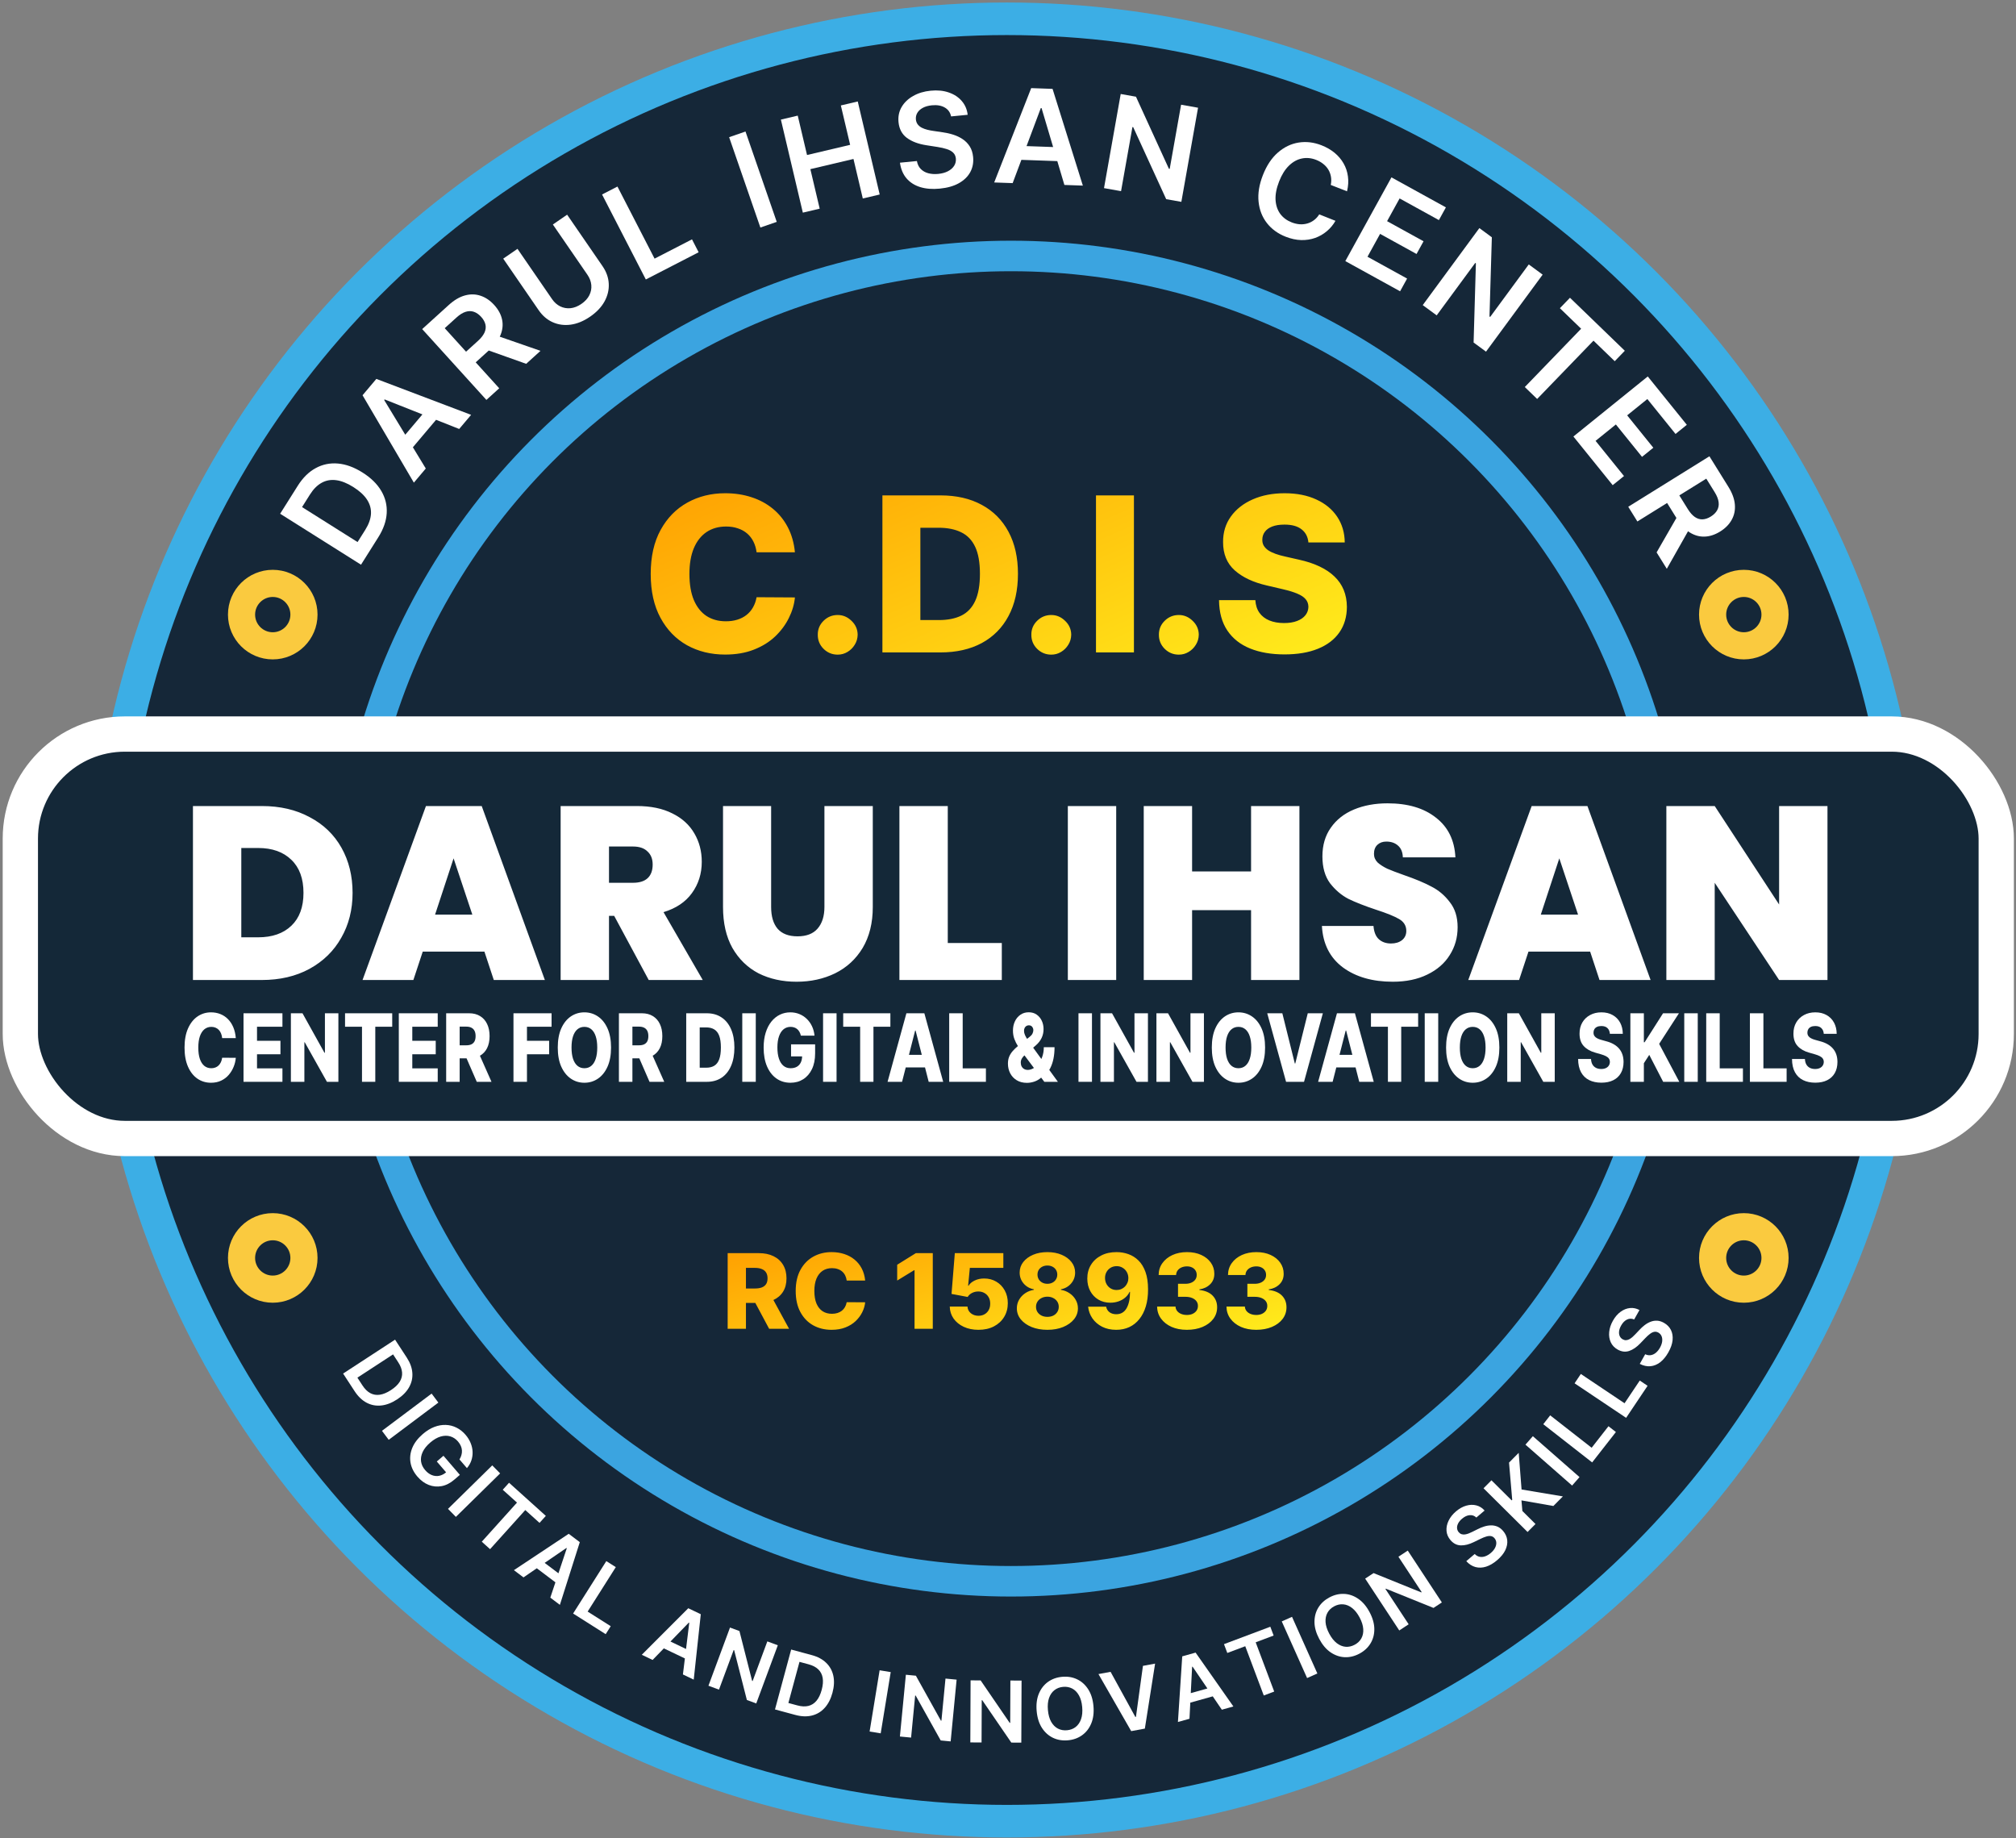 <svg width="690" height="629" viewBox="0 0 690 629" fill="none" xmlns="http://www.w3.org/2000/svg">
<rect x="0" y="0" width="690" height="629" fill="#808080" stroke="none"/>
<circle cx="344.631" cy="314.838" r="308.411" fill="#152738" stroke="#3CAEE5" stroke-width="11.147"/>
<circle cx="346.023" cy="314.374" r="226.778" stroke="#3BA4E0" stroke-width="10.447"/>
<rect x="6.962" y="251.204" width="676.276" height="138.414" rx="35.765" fill="#142838" stroke="white" stroke-width="12.076"/>
<path d="M89.599 275.844C95.848 275.844 101.309 277.111 105.981 279.645C110.71 282.122 114.342 285.612 116.875 290.116C119.408 294.62 120.675 299.771 120.675 305.57C120.675 311.312 119.38 316.436 116.791 320.939C114.257 325.443 110.626 328.99 105.897 331.58C101.224 334.113 95.791 335.38 89.599 335.38H66.038V275.844H89.599ZM88.332 320.77C93.173 320.77 96.974 319.447 99.732 316.801C102.491 314.155 103.87 310.412 103.87 305.57C103.87 300.672 102.491 296.9 99.732 294.254C96.974 291.552 93.173 290.201 88.332 290.201H82.589V320.77H88.332ZM165.8 325.668H144.688L141.479 335.38H124.083L145.786 275.844H164.871L186.489 335.38H169.009L165.8 325.668ZM161.662 313.001L155.244 293.747L148.91 313.001H161.662ZM222.032 335.38L210.209 313.424H208.436V335.38H191.884V275.844H217.978C222.764 275.844 226.817 276.689 230.139 278.378C233.46 280.011 235.966 282.291 237.655 285.218C239.343 288.089 240.188 291.326 240.188 294.93C240.188 298.983 239.062 302.558 236.81 305.654C234.614 308.695 231.377 310.862 227.099 312.157L240.526 335.38H222.032ZM208.436 302.108H216.627C218.879 302.108 220.568 301.573 221.694 300.503C222.82 299.433 223.383 297.885 223.383 295.858C223.383 293.944 222.792 292.452 221.61 291.383C220.484 290.257 218.823 289.694 216.627 289.694H208.436V302.108ZM263.929 275.844V310.383C263.929 313.592 264.661 316.07 266.125 317.815C267.645 319.56 269.925 320.433 272.965 320.433C276.005 320.433 278.285 319.56 279.805 317.815C281.381 316.013 282.17 313.536 282.17 310.383V275.844H298.721V310.383C298.721 315.844 297.567 320.517 295.259 324.402C292.951 328.23 289.798 331.129 285.801 333.1C281.86 335.014 277.469 335.971 272.627 335.971C267.785 335.971 263.45 335.014 259.622 333.1C255.85 331.129 252.866 328.23 250.671 324.402C248.531 320.573 247.462 315.901 247.462 310.383V275.844H263.929ZM324.386 322.713H342.88V335.38H307.834V275.844H324.386V322.713ZM382.031 275.844V335.38H365.48V275.844H382.031ZM444.743 275.844V335.38H428.192V311.481H408.009V335.38H391.457V275.844H408.009V298.223H428.192V275.844H444.743ZM476.678 335.971C469.754 335.971 464.067 334.338 459.62 331.073C455.172 327.751 452.78 323.022 452.442 316.886H470.091C470.26 318.969 470.88 320.489 471.949 321.446C473.019 322.403 474.398 322.882 476.087 322.882C477.607 322.882 478.846 322.516 479.803 321.784C480.816 320.996 481.323 319.926 481.323 318.575C481.323 316.83 480.507 315.478 478.874 314.521C477.241 313.564 474.595 312.495 470.936 311.312C467.051 310.018 463.899 308.779 461.478 307.597C459.113 306.358 457.03 304.585 455.229 302.277C453.483 299.912 452.611 296.844 452.611 293.072C452.611 289.243 453.568 285.978 455.482 283.276C457.396 280.517 460.042 278.434 463.42 277.027C466.798 275.619 470.626 274.916 474.905 274.916C481.83 274.916 487.347 276.548 491.457 279.813C495.623 283.022 497.846 287.555 498.128 293.41H480.141C480.084 291.608 479.521 290.257 478.452 289.356C477.438 288.455 476.115 288.005 474.483 288.005C473.244 288.005 472.231 288.371 471.443 289.103C470.654 289.835 470.26 290.876 470.26 292.227C470.26 293.353 470.683 294.338 471.527 295.183C472.428 295.971 473.526 296.675 474.82 297.294C476.115 297.857 478.029 298.589 480.563 299.49C484.335 300.785 487.431 302.079 489.852 303.374C492.329 304.613 494.44 306.386 496.186 308.695C497.987 310.946 498.888 313.818 498.888 317.308C498.888 320.855 497.987 324.036 496.186 326.851C494.44 329.666 491.879 331.889 488.501 333.522C485.179 335.155 481.238 335.971 476.678 335.971ZM544.246 325.668H523.134L519.925 335.38H502.529L524.232 275.844H543.317L564.936 335.38H547.455L544.246 325.668ZM540.108 313.001L533.69 293.747L527.357 313.001H540.108ZM625.475 335.38H608.923L586.882 302.108V335.38H570.33V275.844H586.882L608.923 309.539V275.844H625.475V335.38Z" fill="white"/>
<path d="M80.705 355.264H76.041C75.979 354.676 75.852 354.145 75.659 353.672C75.466 353.199 75.211 352.794 74.894 352.458C74.577 352.122 74.201 351.866 73.766 351.691C73.337 351.508 72.861 351.416 72.338 351.416C71.412 351.416 70.613 351.695 69.941 352.252C69.276 352.809 68.763 353.615 68.402 354.668C68.048 355.722 67.871 356.997 67.871 358.493C67.871 360.051 68.051 361.357 68.412 362.41C68.778 363.456 69.291 364.246 69.951 364.781C70.616 365.308 71.403 365.571 72.311 365.571C72.82 365.571 73.284 365.491 73.7 365.33C74.123 365.17 74.493 364.937 74.81 364.632C75.134 364.319 75.398 363.941 75.603 363.498C75.814 363.048 75.961 362.54 76.041 361.975L80.705 362.009C80.624 363.048 80.379 364.071 79.968 365.078C79.564 366.086 79.008 367.006 78.299 367.838C77.59 368.663 76.725 369.32 75.706 369.808C74.692 370.297 73.529 370.541 72.217 370.541C70.489 370.541 68.94 370.075 67.572 369.144C66.21 368.205 65.135 366.838 64.345 365.044C63.555 363.25 63.16 361.066 63.16 358.493C63.16 355.913 63.561 353.726 64.363 351.931C65.166 350.137 66.251 348.774 67.619 347.843C68.987 346.911 70.52 346.446 72.217 346.446C73.374 346.446 74.443 346.644 75.426 347.041C76.408 347.431 77.273 348.003 78.019 348.759C78.765 349.507 79.371 350.427 79.838 351.519C80.304 352.611 80.593 353.859 80.705 355.264Z" fill="white"/>
<path d="M83.347 370.221V346.766H96.667V351.37H87.965V356.18H95.986V360.795H87.965V365.617H96.667V370.221H83.347Z" fill="white"/>
<path d="M115.817 346.766V370.221H111.899L104.297 356.684H104.176V370.221H99.559V346.766H103.532L111.05 360.28H111.209V346.766H115.817Z" fill="white"/>
<path d="M118.095 351.37V346.766H134.241V351.37H128.448V370.221H123.897V351.37H118.095Z" fill="white"/>
<path d="M136.496 370.221V346.766H149.816V351.37H141.113V356.18H149.135V360.795H141.113V365.617H149.816V370.221H136.496Z" fill="white"/>
<path d="M152.707 370.221V346.766H160.598C162.028 346.766 163.263 347.083 164.301 347.717C165.346 348.343 166.151 349.244 166.717 350.42C167.283 351.588 167.566 352.974 167.566 354.577C167.566 356.203 167.277 357.585 166.698 358.723C166.12 359.852 165.299 360.715 164.236 361.311C163.173 361.899 161.913 362.193 160.458 362.193H155.468V357.726H159.6C160.297 357.726 160.878 357.615 161.344 357.394C161.817 357.165 162.175 356.821 162.417 356.363C162.66 355.898 162.781 355.302 162.781 354.577C162.781 353.852 162.66 353.252 162.417 352.779C162.175 352.298 161.817 351.939 161.344 351.702C160.872 351.458 160.29 351.336 159.6 351.336H157.324V370.221H152.707ZM163.462 359.501L168.219 370.221H163.182L158.518 359.501H163.462Z" fill="white"/>
<path d="M175.742 370.221V346.766H188.781V351.37H180.359V356.18H187.951V360.795H180.359V370.221H175.742Z" fill="white"/>
<path d="M209.137 358.493C209.137 361.074 208.732 363.261 207.924 365.056C207.116 366.85 206.021 368.213 204.641 369.144C203.266 370.075 201.724 370.541 200.014 370.541C198.298 370.541 196.753 370.072 195.378 369.133C194.004 368.193 192.913 366.831 192.104 365.044C191.302 363.25 190.901 361.066 190.901 358.493C190.901 355.913 191.302 353.726 192.104 351.931C192.913 350.137 194.004 348.774 195.378 347.843C196.753 346.911 198.298 346.446 200.014 346.446C201.724 346.446 203.266 346.911 204.641 347.843C206.021 348.774 207.116 350.137 207.924 351.931C208.732 353.726 209.137 355.913 209.137 358.493ZM204.417 358.493C204.417 356.967 204.24 355.676 203.885 354.623C203.537 353.569 203.033 352.771 202.374 352.229C201.721 351.687 200.934 351.416 200.014 351.416C199.1 351.416 198.313 351.687 197.654 352.229C196.995 352.771 196.488 353.569 196.134 354.623C195.786 355.676 195.612 356.967 195.612 358.493C195.612 360.02 195.786 361.311 196.134 362.364C196.488 363.418 196.995 364.216 197.654 364.758C198.313 365.3 199.1 365.571 200.014 365.571C200.934 365.571 201.721 365.3 202.374 364.758C203.033 364.216 203.537 363.418 203.885 362.364C204.24 361.311 204.417 360.02 204.417 358.493Z" fill="white"/>
<path d="M211.832 370.221V346.766H219.723C221.154 346.766 222.388 347.083 223.426 347.717C224.471 348.343 225.276 349.244 225.842 350.42C226.408 351.588 226.691 352.974 226.691 354.577C226.691 356.203 226.402 357.585 225.824 358.723C225.245 359.852 224.424 360.715 223.361 361.311C222.298 361.899 221.038 362.193 219.583 362.193H214.593V357.726H218.725C219.422 357.726 220.003 357.615 220.469 357.394C220.942 357.165 221.3 356.821 221.542 356.363C221.785 355.898 221.906 355.302 221.906 354.577C221.906 353.852 221.785 353.252 221.542 352.779C221.3 352.298 220.942 351.939 220.469 351.702C219.997 351.458 219.415 351.336 218.725 351.336H216.449V370.221H211.832ZM222.587 359.501L227.344 370.221H222.307L217.643 359.501H222.587Z" fill="white"/>
<path d="M241.928 370.221H234.867V346.766H241.918C243.865 346.766 245.54 347.236 246.946 348.175C248.357 349.106 249.446 350.45 250.21 352.206C250.975 353.955 251.358 356.047 251.358 358.482C251.358 360.925 250.975 363.025 250.21 364.781C249.452 366.537 248.367 367.884 246.955 368.823C245.544 369.755 243.868 370.221 241.928 370.221ZM239.484 365.388H241.75C242.82 365.388 243.725 365.166 244.465 364.723C245.211 364.273 245.774 363.544 246.153 362.536C246.538 361.521 246.731 360.169 246.731 358.482C246.731 356.795 246.538 355.451 246.153 354.451C245.767 353.443 245.198 352.718 244.446 352.275C243.7 351.824 242.779 351.599 241.685 351.599H239.484V365.388Z" fill="white"/>
<path d="M258.671 346.766V370.221H254.053V346.766H258.671Z" fill="white"/>
<path d="M274.105 354.428C274 353.947 273.844 353.523 273.639 353.157C273.434 352.783 273.182 352.466 272.883 352.206C272.585 351.947 272.243 351.752 271.857 351.622C271.472 351.485 271.049 351.416 270.589 351.416C269.662 351.416 268.86 351.691 268.182 352.241C267.511 352.79 266.991 353.592 266.625 354.646C266.258 355.692 266.074 356.963 266.074 358.459C266.074 359.963 266.251 361.246 266.606 362.307C266.96 363.368 267.473 364.178 268.145 364.735C268.817 365.292 269.631 365.571 270.589 365.571C271.435 365.571 272.15 365.403 272.734 365.067C273.325 364.723 273.773 364.239 274.077 363.613C274.382 362.987 274.534 362.25 274.534 361.402L275.393 361.528H270.747V357.394H278.984V360.498C278.984 362.597 278.62 364.395 277.892 365.892C277.171 367.388 276.176 368.537 274.907 369.339C273.645 370.14 272.193 370.541 270.551 370.541C268.73 370.541 267.128 370.056 265.748 369.087C264.367 368.117 263.292 366.735 262.52 364.941C261.749 363.139 261.364 361.002 261.364 358.528C261.364 356.604 261.597 354.897 262.063 353.409C262.53 351.912 263.18 350.645 264.013 349.607C264.852 348.568 265.822 347.782 266.923 347.247C268.03 346.713 269.221 346.446 270.496 346.446C271.602 346.446 272.632 346.64 273.583 347.03C274.541 347.419 275.386 347.969 276.12 348.679C276.86 349.389 277.46 350.233 277.92 351.21C278.38 352.187 278.666 353.26 278.778 354.428H274.105Z" fill="white"/>
<path d="M286.322 346.766V370.221H281.705V346.766H286.322Z" fill="white"/>
<path d="M288.596 351.37V346.766H304.742V351.37H298.949V370.221H294.397V351.37H288.596Z" fill="white"/>
<path d="M308.743 370.221H303.781L310.226 346.766H316.373L322.819 370.221H317.856L313.37 352.676H313.22L308.743 370.221ZM308.081 360.99H318.453V365.296H308.081V360.99Z" fill="white"/>
<path d="M324.875 370.221V346.766H329.492V365.617H337.439V370.221H324.875Z" fill="white"/>
<path d="M351.48 370.576C350.137 370.576 348.977 370.282 348.001 369.694C347.031 369.106 346.284 368.316 345.762 367.323C345.24 366.323 344.978 365.212 344.978 363.991C344.978 363.09 345.121 362.296 345.408 361.608C345.7 360.914 346.101 360.276 346.611 359.696C347.127 359.108 347.727 358.532 348.411 357.967L352.422 354.817C352.876 354.466 353.196 354.096 353.383 353.706C353.575 353.317 353.672 352.928 353.672 352.538C353.672 352.118 353.538 351.737 353.271 351.393C353.009 351.05 352.621 350.882 352.105 350.889C351.775 350.889 351.489 350.973 351.247 351.141C351.004 351.309 350.814 351.534 350.678 351.817C350.547 352.099 350.482 352.42 350.482 352.779C350.482 353.245 350.591 353.722 350.808 354.21C351.026 354.699 351.318 355.218 351.685 355.768C352.058 356.318 352.472 356.925 352.926 357.589L362.076 370.221H357.431L349.773 360.017C349.338 359.421 348.88 358.753 348.402 358.012C347.923 357.272 347.519 356.463 347.189 355.585C346.86 354.699 346.695 353.737 346.695 352.699C346.695 351.531 346.919 350.473 347.366 349.526C347.814 348.58 348.442 347.828 349.25 347.27C350.065 346.705 351.013 346.423 352.095 346.423C353.14 346.423 354.042 346.686 354.8 347.213C355.559 347.74 356.144 348.438 356.554 349.309C356.964 350.179 357.17 351.134 357.17 352.172C357.17 353.271 356.949 354.283 356.507 355.207C356.066 356.123 355.441 356.936 354.632 357.646L350.706 361.093C350.289 361.46 349.962 361.853 349.726 362.273C349.49 362.685 349.372 363.135 349.372 363.624C349.372 364.128 349.468 364.567 349.661 364.941C349.86 365.315 350.14 365.609 350.5 365.823C350.861 366.037 351.284 366.144 351.769 366.144C352.416 366.144 353.062 365.957 353.709 365.582C354.356 365.201 354.947 364.666 355.481 363.979C356.016 363.284 356.445 362.464 356.768 361.517C357.092 360.563 357.254 359.517 357.254 358.379H360.929C360.929 359.784 360.807 361.089 360.565 362.296C360.322 363.494 359.959 364.571 359.473 365.525C358.995 366.472 358.401 367.258 357.692 367.884C357.468 368.037 357.25 368.182 357.039 368.319C356.828 368.457 356.61 368.602 356.386 368.755C355.652 369.404 354.856 369.869 353.998 370.152C353.146 370.434 352.307 370.576 351.48 370.576Z" fill="white"/>
<path d="M373.74 346.766V370.221H369.123V346.766H373.74Z" fill="white"/>
<path d="M392.896 346.766V370.221H388.979L381.377 356.684H381.256V370.221H376.639V346.766H380.612L388.13 360.28H388.289V346.766H392.896Z" fill="white"/>
<path d="M412.058 346.766V370.221H408.14L400.538 356.684H400.417V370.221H395.8V346.766H399.773L407.291 360.28H407.45V346.766H412.058Z" fill="white"/>
<path d="M432.991 358.493C432.991 361.074 432.587 363.261 431.778 365.056C430.97 366.85 429.876 368.213 428.495 369.144C427.121 370.075 425.579 370.541 423.869 370.541C422.152 370.541 420.607 370.072 419.233 369.133C417.859 368.193 416.767 366.831 415.959 365.044C415.157 363.25 414.756 361.066 414.756 358.493C414.756 355.913 415.157 353.726 415.959 351.931C416.767 350.137 417.859 348.774 419.233 347.843C420.607 346.911 422.152 346.446 423.869 346.446C425.579 346.446 427.121 346.911 428.495 347.843C429.876 348.774 430.97 350.137 431.778 351.931C432.587 353.726 432.991 355.913 432.991 358.493ZM428.271 358.493C428.271 356.967 428.094 355.676 427.74 354.623C427.391 353.569 426.888 352.771 426.229 352.229C425.576 351.687 424.789 351.416 423.869 351.416C422.955 351.416 422.168 351.687 421.509 352.229C420.85 352.771 420.343 353.569 419.988 354.623C419.64 355.676 419.466 356.967 419.466 358.493C419.466 360.02 419.64 361.311 419.988 362.364C420.343 363.418 420.85 364.216 421.509 364.758C422.168 365.3 422.955 365.571 423.869 365.571C424.789 365.571 425.576 365.3 426.229 364.758C426.888 364.216 427.391 363.418 427.74 362.364C428.094 361.311 428.271 360.02 428.271 358.493Z" fill="white"/>
<path d="M438.895 346.766L443.167 363.945H443.326L447.598 346.766H452.765L446.32 370.221H440.173L433.728 346.766H438.895Z" fill="white"/>
<path d="M456.107 370.221H451.145L457.59 346.766H463.737L470.182 370.221H465.22L460.734 352.676H460.584L456.107 370.221ZM455.445 360.99H465.817V365.296H455.445V360.99Z" fill="white"/>
<path d="M469.229 351.37V346.766H485.375V351.37H479.582V370.221H475.03V351.37H469.229Z" fill="white"/>
<path d="M492.247 346.766V370.221H487.63V346.766H492.247Z" fill="white"/>
<path d="M513.175 358.493C513.175 361.074 512.771 363.261 511.963 365.056C511.154 366.85 510.06 368.213 508.679 369.144C507.305 370.075 505.763 370.541 504.053 370.541C502.337 370.541 500.791 370.072 499.417 369.133C498.043 368.193 496.952 366.831 496.143 365.044C495.341 363.25 494.94 361.066 494.94 358.493C494.94 355.913 495.341 353.726 496.143 351.931C496.952 350.137 498.043 348.774 499.417 347.843C500.791 346.911 502.337 346.446 504.053 346.446C505.763 346.446 507.305 346.911 508.679 347.843C510.06 348.774 511.154 350.137 511.963 351.931C512.771 353.726 513.175 355.913 513.175 358.493ZM508.456 358.493C508.456 356.967 508.278 355.676 507.924 354.623C507.576 353.569 507.072 352.771 506.413 352.229C505.76 351.687 504.973 351.416 504.053 351.416C503.139 351.416 502.352 351.687 501.693 352.229C501.034 352.771 500.527 353.569 500.173 354.623C499.825 355.676 499.65 356.967 499.65 358.493C499.65 360.02 499.825 361.311 500.173 362.364C500.527 363.418 501.034 364.216 501.693 364.758C502.352 365.3 503.139 365.571 504.053 365.571C504.973 365.571 505.76 365.3 506.413 364.758C507.072 364.216 507.576 363.418 507.924 362.364C508.278 361.311 508.456 360.02 508.456 358.493Z" fill="white"/>
<path d="M532.129 346.766V370.221H528.211L520.609 356.684H520.488V370.221H515.871V346.766H519.845L527.363 360.28H527.521V346.766H532.129Z" fill="white"/>
<path d="M551.001 353.798C550.939 352.958 550.662 352.305 550.171 351.84C549.686 351.366 548.992 351.13 548.091 351.13C547.494 351.13 546.996 351.225 546.598 351.416C546.2 351.607 545.902 351.87 545.703 352.206C545.504 352.535 545.401 352.912 545.395 353.34C545.383 353.691 545.439 354 545.563 354.268C545.694 354.535 545.88 354.772 546.123 354.978C546.371 355.176 546.67 355.352 547.018 355.504C547.366 355.657 547.758 355.791 548.193 355.905L549.835 356.363C550.78 356.615 551.613 356.951 552.335 357.371C553.062 357.791 553.672 358.291 554.163 358.871C554.66 359.452 555.037 360.12 555.292 360.876C555.547 361.631 555.677 362.479 555.683 363.418C555.677 364.899 555.372 366.17 554.769 367.232C554.166 368.293 553.299 369.106 552.167 369.671C551.041 370.236 549.683 370.518 548.091 370.518C546.493 370.518 545.1 370.224 543.912 369.636C542.724 369.049 541.801 368.155 541.142 366.957C540.483 365.758 540.144 364.242 540.125 362.41H544.546C544.584 363.166 544.748 363.796 545.041 364.3C545.333 364.804 545.734 365.185 546.244 365.445C546.76 365.705 547.357 365.834 548.035 365.834C548.657 365.834 549.185 365.731 549.621 365.525C550.062 365.319 550.401 365.033 550.637 364.666C550.873 364.3 550.995 363.88 551.001 363.406C550.995 362.964 550.883 362.586 550.665 362.273C550.448 361.952 550.112 361.677 549.658 361.448C549.21 361.211 548.638 360.994 547.942 360.795L545.945 360.223C544.291 359.757 542.989 359.005 542.037 357.967C541.086 356.921 540.613 355.508 540.619 353.729C540.613 352.279 540.93 351.008 541.571 349.916C542.211 348.824 543.097 347.973 544.229 347.362C545.361 346.751 546.651 346.446 548.1 346.446C549.58 346.446 550.864 346.755 551.952 347.373C553.047 347.984 553.896 348.843 554.499 349.95C555.102 351.057 555.41 352.34 555.422 353.798H551.001Z" fill="white"/>
<path d="M558.015 370.221V346.766H562.632V356.684H562.884L569.199 346.766H574.637L567.865 357.234L574.758 370.221H569.236L564.479 361.002L562.632 363.865V370.221H558.015Z" fill="white"/>
<path d="M581.075 346.766V370.221H576.458V346.766H581.075Z" fill="white"/>
<path d="M583.974 370.221V346.766H588.591V365.617H596.538V370.221H583.974Z" fill="white"/>
<path d="M598.928 370.221V346.766H603.545V365.617H611.493V370.221H598.928Z" fill="white"/>
<path d="M624.208 353.798C624.146 352.958 623.869 352.305 623.378 351.84C622.893 351.366 622.2 351.13 621.298 351.13C620.701 351.13 620.204 351.225 619.806 351.416C619.408 351.607 619.109 351.87 618.91 352.206C618.711 352.535 618.609 352.912 618.602 353.34C618.59 353.691 618.646 354 618.77 354.268C618.901 354.535 619.088 354.772 619.33 354.978C619.579 355.176 619.877 355.352 620.226 355.504C620.574 355.657 620.965 355.791 621.401 355.905L623.042 356.363C623.988 356.615 624.821 356.951 625.542 357.371C626.27 357.791 626.879 358.291 627.37 358.871C627.868 359.452 628.244 360.12 628.499 360.876C628.754 361.631 628.885 362.479 628.891 363.418C628.885 364.899 628.58 366.17 627.977 367.232C627.373 368.293 626.506 369.106 625.374 369.671C624.249 370.236 622.89 370.518 621.298 370.518C619.7 370.518 618.307 370.224 617.119 369.636C615.932 369.049 615.008 368.155 614.349 366.957C613.69 365.758 613.351 364.242 613.332 362.41H617.754C617.791 363.166 617.956 363.796 618.248 364.3C618.54 364.804 618.941 365.185 619.451 365.445C619.967 365.705 620.564 365.834 621.242 365.834C621.864 365.834 622.393 365.731 622.828 365.525C623.269 365.319 623.608 365.033 623.845 364.666C624.081 364.3 624.202 363.88 624.208 363.406C624.202 362.964 624.09 362.586 623.873 362.273C623.655 361.952 623.319 361.677 622.865 361.448C622.417 361.211 621.845 360.994 621.149 360.795L619.153 360.223C617.499 359.757 616.196 359.005 615.245 357.967C614.293 356.921 613.821 355.508 613.827 353.729C613.821 352.279 614.138 351.008 614.778 349.916C615.419 348.824 616.305 347.973 617.437 347.362C618.568 346.751 619.859 346.446 621.308 346.446C622.787 346.446 624.072 346.755 625.16 347.373C626.254 347.984 627.103 348.843 627.706 349.95C628.309 351.057 628.617 352.34 628.63 353.798H624.208Z" fill="white"/>
<circle cx="93.351" cy="430.492" r="10.683" stroke="#FACA3F" stroke-width="9.29"/>
<circle cx="596.843" cy="430.492" r="10.683" stroke="#FACA3F" stroke-width="9.29"/>
<circle cx="93.351" cy="210.331" r="10.683" stroke="#FACA3F" stroke-width="9.29"/>
<circle cx="596.843" cy="210.331" r="10.683" stroke="#FACA3F" stroke-width="9.29"/>
<path d="M129.471 183.874L123.561 193.254L95.883 175.813L101.912 166.245C103.643 163.497 105.685 161.485 108.036 160.21C110.385 158.921 112.925 158.394 115.659 158.631C118.392 158.868 121.196 159.892 124.07 161.703C126.953 163.52 129.093 165.617 130.49 167.995C131.892 170.364 132.514 172.902 132.357 175.61C132.204 178.308 131.243 181.063 129.471 183.874ZM122.382 185.506L124.98 181.384C126.195 179.456 126.857 177.626 126.966 175.895C127.066 174.158 126.617 172.522 125.621 170.988C124.615 169.448 123.053 168.011 120.936 166.677C118.819 165.342 116.857 164.56 115.052 164.329C113.238 164.092 111.583 164.39 110.089 165.223C108.591 166.042 107.252 167.388 106.071 169.262L103.38 173.533L122.382 185.506Z" fill="white"/>
<path d="M145.731 160.337L141.65 165.17L124.086 135.263L128.806 129.673L161.243 141.969L157.161 146.802L131.654 136.699L131.489 136.894L145.731 160.337ZM136.065 151.902L147.196 138.721L150.833 141.793L139.702 154.974L136.065 151.902Z" fill="white"/>
<path d="M166.475 136.858L144.498 112.624L153.586 104.382C155.448 102.694 157.303 101.601 159.152 101.103C161.009 100.598 162.79 100.636 164.496 101.217C166.202 101.783 167.756 102.839 169.159 104.385C170.568 105.94 171.46 107.589 171.835 109.334C172.21 111.064 172.041 112.82 171.328 114.602C170.608 116.376 169.318 118.107 167.456 119.796L160.983 125.665L157.678 122.021L163.559 116.688C164.648 115.7 165.403 114.742 165.826 113.813C166.241 112.875 166.349 111.965 166.151 111.081C165.954 110.181 165.465 109.302 164.686 108.442C163.906 107.582 163.071 107.002 162.181 106.702C161.284 106.395 160.345 106.398 159.365 106.712C158.377 107.018 157.335 107.668 156.238 108.662L152.215 112.311L170.865 132.877L166.475 136.858ZM169.037 114.524L184.994 120.064L180.095 124.507L164.244 118.87L169.037 114.524Z" fill="white"/>
<path d="M189.225 76.829L194.108 73.471L206.219 91.082C207.547 93.012 208.259 95.024 208.354 97.117C208.458 99.204 207.973 101.224 206.899 103.177C205.82 105.121 204.183 106.848 201.989 108.357C199.787 109.871 197.585 110.785 195.382 111.097C193.174 111.401 191.114 111.131 189.203 110.287C187.291 109.443 185.672 108.056 184.344 106.126L172.233 88.515L177.116 85.157L188.947 102.359C189.719 103.483 190.653 104.314 191.748 104.853C192.851 105.387 194.027 105.593 195.275 105.472C196.516 105.341 197.756 104.851 198.993 104C200.23 103.149 201.132 102.167 201.698 101.054C202.266 99.927 202.495 98.755 202.383 97.54C202.27 96.324 201.828 95.155 201.056 94.032L189.225 76.829Z" fill="white"/>
<path d="M221.042 95.641L206.062 66.556L211.331 63.843L224.036 88.51L236.845 81.913L239.12 86.33L221.042 95.641Z" fill="white"/>
<path d="M255.156 45.011L265.848 75.93L260.247 77.867L249.555 46.948L255.156 45.011Z" fill="white"/>
<path d="M274.781 72.77L267.268 40.929L273.036 39.568L276.216 53.048L290.971 49.566L287.79 36.087L293.574 34.722L301.087 66.563L295.303 67.928L292.112 54.402L277.357 57.883L280.549 71.409L274.781 72.77Z" fill="white"/>
<path d="M325.522 39.84C325.238 38.466 324.507 37.446 323.329 36.78C322.162 36.113 320.703 35.865 318.955 36.036C317.725 36.157 316.689 36.446 315.845 36.903C315.002 37.36 314.378 37.929 313.974 38.611C313.57 39.292 313.403 40.041 313.472 40.859C313.538 41.537 313.749 42.11 314.106 42.578C314.472 43.045 314.943 43.427 315.518 43.724C316.092 44.01 316.718 44.238 317.398 44.407C318.078 44.575 318.76 44.707 319.443 44.8L322.57 45.265C323.828 45.431 325.047 45.702 326.229 46.078C327.422 46.454 328.505 46.968 329.478 47.622C330.462 48.275 331.271 49.1 331.903 50.097C332.536 51.095 332.921 52.298 333.059 53.708C333.246 55.616 332.923 57.343 332.09 58.891C331.256 60.428 329.957 61.695 328.192 62.691C326.437 63.676 324.256 64.296 321.649 64.551C319.116 64.799 316.878 64.622 314.936 64.021C313.005 63.418 311.441 62.415 310.244 61.013C309.058 59.61 308.317 57.831 308.02 55.677L313.823 55.109C314.019 56.235 314.461 57.144 315.149 57.836C315.838 58.529 316.693 59.012 317.715 59.287C318.748 59.56 319.879 59.637 321.108 59.516C322.391 59.391 323.495 59.09 324.423 58.614C325.359 58.127 326.07 57.511 326.553 56.768C327.036 56.015 327.237 55.171 327.156 54.238C327.063 53.391 326.745 52.716 326.204 52.212C325.661 51.698 324.932 51.299 324.016 51.014C323.109 50.717 322.059 50.478 320.864 50.295L317.066 49.704C314.317 49.277 312.095 48.441 310.4 47.194C308.715 45.936 307.758 44.141 307.53 41.809C307.342 39.891 307.697 38.16 308.595 36.617C309.503 35.073 310.819 33.815 312.543 32.844C314.266 31.862 316.267 31.26 318.546 31.037C320.856 30.811 322.92 31.015 324.737 31.651C326.564 32.274 328.044 33.248 329.18 34.57C330.314 35.882 330.987 37.454 331.198 39.284L325.522 39.84Z" fill="white"/>
<path d="M346.594 62.667L340.273 62.444L352.94 30.156L360.251 30.415L370.621 63.517L364.299 63.294L356.486 36.995L356.23 36.986L346.594 62.667ZM347.255 49.855L364.497 50.465L364.329 55.223L347.087 54.613L347.255 49.855Z" fill="white"/>
<path d="M410.047 36.866L404.331 69.078L399.141 68.157L387.856 43.522L387.589 43.475L383.695 65.416L377.86 64.381L383.576 32.169L388.798 33.095L400.064 57.743L400.347 57.793L404.243 35.836L410.047 36.866Z" fill="white"/>
<path d="M461.033 65.47L455.47 63.292C455.669 62.318 455.692 61.395 455.542 60.524C455.395 59.643 455.101 58.831 454.661 58.086C454.22 57.342 453.642 56.687 452.926 56.12C452.223 55.548 451.406 55.079 450.474 54.714C448.818 54.066 447.187 53.908 445.582 54.24C443.98 54.562 442.505 55.38 441.156 56.693C439.811 57.996 438.69 59.793 437.793 62.084C436.881 64.414 436.474 66.52 436.573 68.4C436.685 70.274 437.217 71.866 438.168 73.176C439.133 74.48 440.438 75.454 442.085 76.099C442.997 76.456 443.896 76.671 444.783 76.743C445.683 76.81 446.544 76.729 447.365 76.502C448.196 76.278 448.965 75.905 449.673 75.381C450.391 74.862 451.009 74.189 451.527 73.362L457.079 75.57C456.304 76.937 455.321 78.118 454.13 79.116C452.948 80.118 451.612 80.887 450.121 81.424C448.634 81.951 447.04 82.196 445.339 82.159C443.641 82.112 441.886 81.733 440.071 81.023C437.393 79.975 435.246 78.419 433.629 76.356C432.012 74.294 431.057 71.855 430.763 69.041C430.47 66.228 430.964 63.184 432.245 59.912C433.53 56.629 435.239 54.062 437.371 52.209C439.507 50.346 441.868 49.207 444.456 48.79C447.044 48.374 449.666 48.686 452.324 49.726C454.02 50.39 455.503 51.245 456.775 52.292C458.046 53.339 459.071 54.547 459.851 55.915C460.634 57.274 461.132 58.761 461.346 60.378C461.573 61.988 461.469 63.685 461.033 65.47Z" fill="white"/>
<path d="M460.452 89.353L476.241 60.7L494.877 70.969L492.479 75.32L479.034 67.911L474.747 75.69L487.227 82.567L484.829 86.918L472.35 80.041L468.04 87.862L481.597 95.332L479.199 99.683L460.452 89.353Z" fill="white"/>
<path d="M527.988 93.989L508.604 120.344L504.358 117.221L505.143 90.136L504.924 89.975L491.721 107.926L486.947 104.415L506.33 78.06L510.602 81.203L509.795 108.291L510.027 108.461L523.239 90.497L527.988 93.989Z" fill="white"/>
<path d="M533.89 105.472L537.343 101.9L556.113 120.038L552.66 123.611L545.389 116.584L526.107 136.537L521.88 132.452L541.162 112.499L533.89 105.472Z" fill="white"/>
<path d="M538.515 149.383L563.967 128.829L577.336 145.382L573.47 148.504L563.826 136.56L556.916 142.141L565.868 153.226L562.003 156.348L553.051 145.262L546.104 150.872L555.829 162.915L551.964 166.036L538.515 149.383Z" fill="white"/>
<path d="M557.286 173.427L585.07 156.155L591.547 166.575C592.874 168.709 593.616 170.731 593.774 172.639C593.938 174.556 593.581 176.301 592.703 177.875C591.84 179.452 590.523 180.792 588.75 181.894C586.968 183.001 585.185 183.583 583.402 183.638C581.633 183.697 579.935 183.216 578.31 182.195C576.694 181.168 575.222 179.588 573.895 177.453L569.282 170.032L573.461 167.435L577.652 174.178C578.428 175.426 579.235 176.341 580.074 176.923C580.921 177.5 581.798 177.77 582.703 177.734C583.623 177.701 584.576 177.378 585.562 176.765C586.548 176.153 587.268 175.435 587.723 174.614C588.187 173.786 588.352 172.862 588.219 171.841C588.095 170.815 587.642 169.673 586.861 168.416L583.993 163.803L560.414 178.46L557.286 173.427ZM578.798 179.954L570.484 194.659L566.992 189.042L575.383 174.46L578.798 179.954Z" fill="white"/>
<path d="M121.366 476.09L117.434 470.064L135.217 458.459L139.229 464.607C140.381 466.372 141.015 468.121 141.13 469.854C141.255 471.588 140.878 473.229 139.998 474.778C139.118 476.326 137.755 477.702 135.908 478.907C134.055 480.116 132.239 480.811 130.458 480.991C128.681 481.176 127.015 480.856 125.46 480.03C123.91 479.209 122.545 477.896 121.366 476.09ZM122.324 471.466L124.052 474.115C124.86 475.354 125.76 476.24 126.752 476.773C127.75 477.302 128.836 477.481 130.011 477.308C131.192 477.132 132.462 476.6 133.823 475.712C135.183 474.824 136.176 473.879 136.801 472.877C137.432 471.871 137.704 470.814 137.618 469.707C137.54 468.602 137.109 467.447 136.323 466.243L134.532 463.499L122.324 471.466Z" fill="white"/>
<path d="M150.034 479.997L133.043 492.734L130.735 489.656L147.726 476.919L150.034 479.997Z" fill="white"/>
<path d="M157.259 499.449C157.571 498.953 157.796 498.445 157.933 497.926C158.08 497.408 158.137 496.885 158.103 496.358C158.074 495.836 157.944 495.319 157.713 494.807C157.487 494.29 157.167 493.79 156.753 493.308C156.009 492.443 155.129 491.859 154.113 491.557C153.097 491.255 152 491.272 150.822 491.61C149.655 491.948 148.468 492.635 147.262 493.671C146.046 494.717 145.181 495.793 144.665 496.901C144.15 498.01 143.966 499.094 144.111 500.154C144.262 501.209 144.724 502.188 145.499 503.089C146.202 503.907 146.968 504.48 147.796 504.807C148.629 505.139 149.473 505.22 150.329 505.05C151.19 504.875 152.011 504.451 152.792 503.78L153.258 504.528L149.5 500.156L151.781 498.196L157.397 504.731L155.462 506.393C154.084 507.578 152.639 508.31 151.128 508.588C149.617 508.866 148.147 508.725 146.719 508.166C145.295 507.603 144.012 506.656 142.867 505.324C141.592 503.841 140.805 502.252 140.507 500.558C140.218 498.864 140.42 497.174 141.111 495.486C141.812 493.799 143.012 492.225 144.71 490.765C146.01 489.648 147.329 488.833 148.667 488.322C150.009 487.815 151.322 487.589 152.608 487.642C153.898 487.69 155.114 488.003 156.257 488.579C157.405 489.151 158.432 489.964 159.337 491.018C160.103 491.909 160.686 492.853 161.087 493.848C161.492 494.84 161.713 495.839 161.75 496.847C161.791 497.86 161.651 498.842 161.329 499.793C161.007 500.744 160.502 501.62 159.814 502.421L157.259 499.449Z" fill="white"/>
<path d="M171.175 504.229L156.029 519.113L153.333 516.369L168.479 501.486L171.175 504.229Z" fill="white"/>
<path d="M172.07 509.827L174.227 507.431L186.818 518.767L184.661 521.163L179.783 516.772L167.732 530.157L164.897 527.603L176.947 514.219L172.07 509.827Z" fill="white"/>
<path d="M179.17 539.818L175.893 537.345L194.651 524.898L198.442 527.758L191.627 549.218L188.349 546.744L193.989 529.854L193.857 529.754L179.17 539.818ZM184.293 533.253L193.232 539.998L191.371 542.465L182.432 535.72L184.293 533.253Z" fill="white"/>
<path d="M196.153 552.184L207.516 534.245L210.766 536.303L201.128 551.518L209.029 556.523L207.303 559.247L196.153 552.184Z" fill="white"/>
<path d="M223.363 568.071L219.66 566.299L235.57 550.372L239.853 552.422L237.439 574.808L233.736 573.035L235.907 555.361L235.757 555.289L223.363 568.071ZM227.079 560.619L237.18 565.453L235.846 568.241L225.745 563.406L227.079 560.619Z" fill="white"/>
<path d="M266.216 563.049L258.834 582.959L255.626 581.77L251.273 564.729L251.107 564.668L246.079 578.23L242.472 576.893L249.854 556.982L253.082 558.179L257.422 575.226L257.597 575.29L262.629 561.719L266.216 563.049Z" fill="white"/>
<path d="M272.197 586.885L265.25 585.009L270.786 564.509L277.873 566.422C279.908 566.972 281.546 567.855 282.786 569.07C284.034 570.281 284.846 571.756 285.22 573.497C285.595 575.238 285.495 577.173 284.92 579.302C284.344 581.437 283.451 583.165 282.242 584.486C281.041 585.808 279.585 586.679 277.875 587.098C276.172 587.518 274.279 587.448 272.197 586.885ZM269.831 582.799L272.884 583.623C274.313 584.009 275.574 584.07 276.669 583.808C277.766 583.538 278.695 582.948 279.456 582.036C280.22 581.118 280.813 579.875 281.237 578.307C281.66 576.739 281.771 575.373 281.57 574.209C281.371 573.038 280.87 572.068 280.068 571.3C279.274 570.528 278.183 569.954 276.795 569.579L273.632 568.725L269.831 582.799Z" fill="white"/>
<path d="M304.857 572.228L301.43 593.185L297.634 592.564L301.061 571.607L304.857 572.228Z" fill="white"/>
<path d="M327.414 574.811L325.374 595.948L321.968 595.62L313.398 580.261L313.223 580.244L311.833 594.641L308.004 594.272L310.044 573.135L313.471 573.466L322.03 588.834L322.215 588.852L323.606 574.444L327.414 574.811Z" fill="white"/>
<path d="M349.642 575.13L349.555 596.365L346.133 596.351L336.187 581.846L336.011 581.845L335.951 596.309L332.105 596.294L332.192 575.059L335.634 575.073L345.57 589.588L345.757 589.589L345.816 575.115L349.642 575.13Z" fill="white"/>
<path d="M374.247 583.832C374.451 586.111 374.2 588.101 373.492 589.803C372.791 591.497 371.745 592.84 370.356 593.832C368.974 594.824 367.357 595.403 365.505 595.569C363.653 595.735 361.955 595.454 360.411 594.725C358.874 593.989 357.606 592.85 356.607 591.309C355.614 589.76 355.015 587.85 354.811 585.578C354.607 583.299 354.855 581.313 355.556 579.619C356.264 577.917 357.309 576.571 358.691 575.579C360.081 574.587 361.701 574.007 363.553 573.841C365.405 573.675 367.1 573.956 368.636 574.686C370.18 575.415 371.448 576.553 372.441 578.102C373.44 579.643 374.042 581.553 374.247 583.832ZM370.395 584.178C370.251 582.574 369.878 581.244 369.276 580.187C368.681 579.123 367.917 578.349 366.986 577.863C366.053 577.371 365.012 577.177 363.862 577.28C362.712 577.383 361.722 577.76 360.893 578.411C360.062 579.054 359.445 579.953 359.042 581.107C358.645 582.253 358.519 583.628 358.663 585.232C358.807 586.836 359.177 588.17 359.772 589.234C360.374 590.29 361.141 591.065 362.073 591.557C363.005 592.042 364.046 592.233 365.196 592.13C366.346 592.027 367.336 591.653 368.166 591.01C368.996 590.359 369.61 589.461 370.006 588.315C370.409 587.161 370.539 585.782 370.395 584.178Z" fill="white"/>
<path d="M380.112 572.138L388.58 587.572L388.794 587.532L391.186 570.094L395.346 569.327L391.838 591.568L387.168 592.429L375.962 572.904L380.112 572.138Z" fill="white"/>
<path d="M407.114 588.196L403.16 589.303L404.634 566.839L409.207 565.559L422.141 583.989L418.187 585.096L408.174 570.37L408.014 570.415L407.114 588.196ZM404.999 580.142L415.782 577.123L416.616 580.098L405.832 583.118L404.999 580.142Z" fill="white"/>
<path d="M420.059 565.683L418.924 562.664L434.783 556.703L435.918 559.721L429.774 562.031L436.111 578.889L432.539 580.232L426.203 563.373L420.059 565.683Z" fill="white"/>
<path d="M442.209 553.314L450.881 572.698L447.37 574.269L438.698 554.885L442.209 553.314Z" fill="white"/>
<path d="M468.757 551.72C469.83 553.74 470.37 555.672 470.379 557.515C470.389 559.348 469.947 560.992 469.052 562.446C468.163 563.896 466.898 565.057 465.255 565.929C463.613 566.801 461.939 567.201 460.234 567.129C458.531 567.047 456.92 566.489 455.401 565.457C453.885 564.415 452.592 562.886 451.522 560.872C450.449 558.851 449.907 556.924 449.896 555.09C449.888 553.248 450.329 551.601 451.218 550.151C452.113 548.697 453.381 547.534 455.024 546.662C456.666 545.79 458.337 545.392 460.036 545.467C461.742 545.54 463.353 546.097 464.869 547.139C466.388 548.172 467.684 549.699 468.757 551.72ZM465.341 553.533C464.586 552.111 463.726 551.03 462.761 550.29C461.8 549.54 460.795 549.122 459.748 549.037C458.698 548.945 457.663 549.17 456.643 549.711C455.623 550.253 454.858 550.984 454.345 551.906C453.83 552.822 453.61 553.889 453.686 555.109C453.765 556.319 454.183 557.635 454.938 559.058C455.693 560.48 456.552 561.566 457.513 562.316C458.478 563.056 459.485 563.472 460.536 563.564C461.583 563.649 462.616 563.421 463.636 562.88C464.656 562.338 465.423 561.61 465.939 560.694C466.451 559.773 466.668 558.707 466.589 557.496C466.512 556.277 466.096 554.956 465.341 553.533Z" fill="white"/>
<path d="M481.824 530.647L493.494 548.387L490.636 550.268L474.327 543.683L474.18 543.779L482.129 555.864L478.915 557.978L467.245 540.237L470.121 538.345L486.426 544.945L486.582 544.842L478.627 532.749L481.824 530.647Z" fill="white"/>
<path d="M505.302 519.339C504.641 518.712 503.873 518.44 502.999 518.522C502.129 518.6 501.261 519.009 500.393 519.749C499.782 520.269 499.337 520.807 499.058 521.363C498.778 521.919 498.657 522.454 498.694 522.967C498.732 523.48 498.92 523.941 499.26 524.351C499.547 524.687 499.872 524.914 500.236 525.032C500.604 525.145 500.997 525.173 501.413 525.118C501.825 525.058 502.243 524.947 502.668 524.785C503.093 524.622 503.504 524.44 503.903 524.236L505.741 523.324C506.473 522.946 507.223 522.638 507.992 522.4C508.767 522.158 509.534 522.03 510.295 522.018C511.062 522 511.798 522.14 512.505 522.437C513.212 522.734 513.864 523.232 514.46 523.932C515.267 524.879 515.736 525.919 515.866 527.052C515.991 528.18 515.769 529.337 515.199 530.522C514.629 531.697 513.697 532.836 512.403 533.939C511.146 535.011 509.888 535.746 508.63 536.146C507.378 536.541 506.173 536.587 505.015 536.284C503.863 535.976 502.809 535.304 501.852 534.266L504.733 531.812C505.254 532.339 505.827 532.659 506.45 532.773C507.074 532.886 507.709 532.827 508.355 532.594C509.006 532.357 509.637 531.978 510.248 531.458C510.884 530.915 511.361 530.345 511.679 529.748C511.997 529.141 512.147 528.55 512.129 527.975C512.107 527.394 511.901 526.87 511.512 526.403C511.148 525.986 510.728 525.744 510.253 525.677C509.774 525.605 509.237 525.662 508.643 525.85C508.051 526.028 507.402 526.29 506.698 526.636L504.455 527.73C502.833 528.522 501.339 528.9 499.974 528.865C498.609 528.82 497.434 528.218 496.448 527.061C495.636 526.109 495.183 525.055 495.089 523.9C495 522.741 495.235 521.583 495.793 520.426C496.347 519.264 497.189 518.201 498.321 517.237C499.468 516.26 500.643 515.603 501.846 515.268C503.051 514.923 504.201 514.892 505.296 515.175C506.387 515.454 507.328 516.041 508.119 516.938L505.302 519.339Z" fill="white"/>
<path d="M522.828 524.281L507.757 509.321L510.467 506.591L517.392 513.465L517.574 513.281L516.486 500.528L519.795 497.194L520.773 509.735L534.917 512.102L531.659 515.384L520.735 513.467L521.049 517.095L525.538 521.551L522.828 524.281Z" fill="white"/>
<path d="M524.64 491.497L540.608 505.495L538.072 508.388L522.104 494.39L524.64 491.497Z" fill="white"/>
<path d="M544.933 500.471L528.202 487.395L530.571 484.364L544.761 495.454L550.52 488.086L553.061 490.071L544.933 500.471Z" fill="white"/>
<path d="M556.56 485.216L538.919 473.396L541.06 470.2L556.022 480.226L561.228 472.456L563.907 474.251L556.56 485.216Z" fill="white"/>
<path d="M559.314 451.548C558.477 451.189 557.663 451.198 556.871 451.577C556.082 451.951 555.408 452.634 554.848 453.628C554.455 454.327 554.223 454.986 554.153 455.604C554.082 456.223 554.153 456.766 554.365 457.235C554.578 457.703 554.914 458.071 555.375 458.338C555.76 458.555 556.144 458.656 556.525 458.64C556.91 458.619 557.288 458.511 557.66 458.315C558.025 458.117 558.38 457.868 558.722 457.569C559.065 457.27 559.388 456.956 559.692 456.627L561.102 455.136C561.658 454.529 562.256 453.981 562.896 453.493C563.539 452.998 564.216 452.613 564.925 452.338C565.639 452.058 566.378 451.934 567.144 451.969C567.91 452.003 568.693 452.246 569.495 452.697C570.579 453.307 571.378 454.121 571.891 455.14C572.399 456.155 572.59 457.317 572.464 458.626C572.335 459.926 571.854 461.317 571.02 462.799C570.21 464.239 569.283 465.363 568.241 466.173C567.202 466.976 566.087 467.436 564.896 467.551C563.708 467.66 562.487 467.392 561.23 466.749L563.086 463.451C563.758 463.765 564.406 463.868 565.03 463.76C565.655 463.651 566.23 463.376 566.756 462.934C567.286 462.486 567.747 461.913 568.14 461.214C568.55 460.485 568.801 459.786 568.893 459.116C568.982 458.436 568.919 457.829 568.703 457.296C568.482 456.759 568.108 456.338 567.581 456.034C567.096 455.769 566.619 455.686 566.149 455.787C565.674 455.885 565.19 456.124 564.698 456.506C564.203 456.877 563.685 457.347 563.144 457.915L561.417 459.715C560.168 461.019 558.896 461.89 557.603 462.328C556.307 462.757 554.996 462.598 553.671 461.853C552.58 461.239 551.791 460.407 551.304 459.355C550.821 458.298 550.641 457.13 550.765 455.852C550.884 454.57 551.308 453.281 552.036 451.986C552.775 450.673 553.652 449.651 554.665 448.921C555.677 448.181 556.745 447.755 557.871 447.643C558.991 447.528 560.077 447.754 561.129 448.323L559.314 451.548Z" fill="white"/>
<path d="M272.07 189.002H258.95C258.775 187.655 258.416 186.439 257.874 185.355C257.332 184.27 256.614 183.343 255.722 182.573C254.83 181.804 253.772 181.218 252.547 180.815C251.34 180.396 250.002 180.186 248.533 180.186C245.926 180.186 243.678 180.824 241.789 182.101C239.917 183.378 238.474 185.224 237.459 187.638C236.462 190.052 235.964 192.973 235.964 196.402C235.964 199.97 236.471 202.962 237.486 205.376C238.518 207.772 239.961 209.583 241.815 210.808C243.687 212.015 245.9 212.618 248.454 212.618C249.888 212.618 251.192 212.434 252.364 212.067C253.553 211.7 254.594 211.166 255.486 210.466C256.396 209.749 257.139 208.883 257.717 207.869C258.311 206.837 258.722 205.673 258.95 204.379L272.07 204.457C271.842 206.837 271.151 209.181 269.997 211.49C268.86 213.799 267.294 215.907 265.3 217.814C263.306 219.703 260.874 221.207 258.005 222.327C255.154 223.446 251.883 224.006 248.191 224.006C243.328 224.006 238.973 222.939 235.124 220.805C231.293 218.653 228.267 215.522 226.045 211.411C223.823 207.3 222.713 202.297 222.713 196.402C222.713 190.489 223.841 185.477 226.098 181.366C228.354 177.255 231.407 174.133 235.255 171.999C239.104 169.865 243.416 168.798 248.191 168.798C251.445 168.798 254.454 169.252 257.218 170.162C259.982 171.054 262.413 172.366 264.513 174.098C266.612 175.812 268.317 177.92 269.629 180.422C270.941 182.923 271.755 185.783 272.07 189.002ZM286.718 224.032C284.829 224.032 283.211 223.368 281.864 222.038C280.534 220.709 279.878 219.099 279.896 217.21C279.878 215.356 280.534 213.773 281.864 212.461C283.211 211.131 284.829 210.466 286.718 210.466C288.502 210.466 290.077 211.131 291.441 212.461C292.823 213.773 293.523 215.356 293.541 217.21C293.523 218.47 293.191 219.615 292.543 220.647C291.914 221.68 291.083 222.502 290.051 223.114C289.036 223.726 287.925 224.032 286.718 224.032ZM321.88 223.271H302.016V169.532H321.853C327.329 169.532 332.043 170.608 335.997 172.76C339.968 174.894 343.029 177.973 345.181 181.996C347.332 186.002 348.408 190.795 348.408 196.376C348.408 201.973 347.332 206.784 345.181 210.808C343.046 214.831 339.994 217.919 336.023 220.07C332.052 222.204 327.337 223.271 321.88 223.271ZM315.005 212.198H321.381C324.39 212.198 326.935 211.691 329.017 210.676C331.116 209.644 332.699 207.974 333.766 205.665C334.851 203.338 335.393 200.242 335.393 196.376C335.393 192.51 334.851 189.431 333.766 187.139C332.682 184.83 331.081 183.168 328.964 182.154C326.865 181.121 324.276 180.605 321.197 180.605H315.005V212.198ZM359.816 224.032C357.927 224.032 356.309 223.368 354.962 222.038C353.632 220.709 352.976 219.099 352.994 217.21C352.976 215.356 353.632 213.773 354.962 212.461C356.309 211.131 357.927 210.466 359.816 210.466C361.6 210.466 363.175 211.131 364.539 212.461C365.921 213.773 366.621 215.356 366.638 217.21C366.621 218.47 366.288 219.615 365.641 220.647C365.011 221.68 364.18 222.502 363.148 223.114C362.134 223.726 361.023 224.032 359.816 224.032ZM388.102 169.532V223.271H375.114V169.532H388.102ZM403.472 224.032C401.583 224.032 399.965 223.368 398.618 222.038C397.289 220.709 396.633 219.099 396.65 217.21C396.633 215.356 397.289 213.773 398.618 212.461C399.965 211.131 401.583 210.466 403.472 210.466C405.257 210.466 406.831 211.131 408.196 212.461C409.578 213.773 410.277 215.356 410.295 217.21C410.277 218.47 409.945 219.615 409.298 220.647C408.668 221.68 407.837 222.502 406.805 223.114C405.79 223.726 404.68 224.032 403.472 224.032ZM447.818 185.644C447.643 183.719 446.865 182.224 445.483 181.156C444.118 180.072 442.168 179.53 439.631 179.53C437.952 179.53 436.552 179.748 435.433 180.186C434.313 180.623 433.473 181.226 432.914 181.996C432.354 182.748 432.065 183.614 432.048 184.594C432.013 185.399 432.17 186.107 432.52 186.719C432.887 187.332 433.412 187.874 434.094 188.346C434.794 188.801 435.634 189.203 436.613 189.553C437.593 189.903 438.695 190.209 439.92 190.472L444.538 191.521C447.197 192.099 449.541 192.868 451.57 193.83C453.617 194.792 455.331 195.938 456.713 197.268C458.113 198.597 459.171 200.128 459.888 201.86C460.605 203.592 460.973 205.533 460.99 207.685C460.973 211.079 460.116 213.991 458.419 216.423C456.722 218.854 454.282 220.717 451.098 222.012C447.932 223.306 444.109 223.954 439.631 223.954C435.135 223.954 431.217 223.28 427.876 221.933C424.534 220.586 421.937 218.54 420.082 215.793C418.228 213.047 417.275 209.574 417.222 205.376H429.66C429.765 207.108 430.228 208.551 431.051 209.705C431.873 210.86 433.001 211.735 434.436 212.329C435.887 212.924 437.567 213.222 439.474 213.222C441.223 213.222 442.71 212.985 443.934 212.513C445.176 212.041 446.13 211.385 446.795 210.545C447.459 209.705 447.8 208.743 447.818 207.659C447.8 206.644 447.486 205.778 446.873 205.061C446.261 204.326 445.316 203.697 444.039 203.172C442.78 202.629 441.17 202.131 439.211 201.676L433.596 200.364C428.943 199.297 425.278 197.574 422.601 195.195C419.925 192.798 418.595 189.562 418.613 185.486C418.595 182.162 419.488 179.25 421.289 176.748C423.091 174.247 425.584 172.296 428.768 170.897C431.952 169.497 435.581 168.798 439.657 168.798C443.821 168.798 447.433 169.506 450.494 170.923C453.573 172.322 455.961 174.29 457.658 176.827C459.355 179.363 460.221 182.302 460.256 185.644H447.818Z" fill="url(#paint0_linear_94_288)"/>
<path d="M249.053 454.738V428.855H259.745C261.683 428.855 263.355 429.204 264.762 429.904C266.178 430.595 267.269 431.589 268.036 432.886C268.802 434.175 269.186 435.705 269.186 437.474C269.186 439.269 268.794 440.794 268.01 442.049C267.227 443.296 266.115 444.248 264.674 444.906C263.233 445.554 261.527 445.879 259.555 445.879H252.794V440.95H258.393C259.336 440.95 260.124 440.828 260.756 440.583C261.396 440.33 261.881 439.951 262.209 439.446C262.538 438.932 262.702 438.275 262.702 437.474C262.702 436.674 262.538 436.012 262.209 435.49C261.881 434.959 261.396 434.563 260.756 434.302C260.116 434.032 259.328 433.897 258.393 433.897H255.309V454.738H249.053ZM263.625 442.909L270.07 454.738H263.246L256.926 442.909H263.625ZM296.112 438.232H289.793C289.709 437.584 289.536 436.998 289.275 436.476C289.013 435.953 288.668 435.507 288.238 435.136C287.809 434.765 287.299 434.483 286.709 434.289C286.128 434.087 285.483 433.986 284.775 433.986C283.52 433.986 282.437 434.293 281.527 434.909C280.626 435.524 279.931 436.412 279.442 437.575C278.962 438.738 278.722 440.145 278.722 441.796C278.722 443.515 278.966 444.956 279.455 446.119C279.952 447.273 280.647 448.145 281.54 448.735C282.441 449.316 283.507 449.607 284.737 449.607C285.428 449.607 286.056 449.519 286.621 449.342C287.194 449.165 287.695 448.908 288.125 448.571C288.563 448.225 288.921 447.808 289.199 447.319C289.485 446.822 289.683 446.262 289.793 445.639L296.112 445.676C296.003 446.822 295.67 447.951 295.114 449.064C294.566 450.176 293.812 451.191 292.851 452.109C291.891 453.019 290.72 453.744 289.338 454.283C287.964 454.823 286.389 455.092 284.611 455.092C282.269 455.092 280.171 454.578 278.317 453.55C276.472 452.514 275.014 451.006 273.944 449.026C272.874 447.046 272.339 444.636 272.339 441.796C272.339 438.949 272.883 436.535 273.969 434.555C275.056 432.575 276.527 431.071 278.38 430.043C280.234 429.015 282.311 428.501 284.611 428.501C286.178 428.501 287.627 428.72 288.959 429.158C290.29 429.588 291.461 430.22 292.472 431.054C293.483 431.88 294.305 432.895 294.937 434.1C295.569 435.305 295.96 436.682 296.112 438.232ZM319.256 428.855V454.738H313.013V434.694H312.861L307.073 438.232V432.823L313.455 428.855H319.256ZM334.887 455.092C333 455.092 331.323 454.751 329.857 454.068C328.391 453.386 327.232 452.447 326.381 451.25C325.539 450.054 325.1 448.68 325.067 447.13H331.133C331.184 448.082 331.571 448.849 332.296 449.43C333.021 450.003 333.884 450.29 334.887 450.29C335.67 450.29 336.366 450.117 336.972 449.771C337.579 449.426 338.055 448.941 338.4 448.318C338.746 447.686 338.914 446.961 338.906 446.144C338.914 445.31 338.742 444.581 338.388 443.958C338.042 443.334 337.562 442.85 336.947 442.504C336.34 442.15 335.641 441.973 334.849 441.973C334.099 441.965 333.387 442.129 332.713 442.466C332.047 442.803 331.542 443.263 331.196 443.844L325.673 442.808L326.798 428.855H343.405V433.897H331.942L331.348 440.002H331.5C331.929 439.286 332.62 438.696 333.572 438.232C334.533 437.761 335.624 437.525 336.846 437.525C338.396 437.525 339.778 437.887 340.991 438.612C342.213 439.328 343.174 440.322 343.873 441.594C344.581 442.867 344.934 444.324 344.934 445.967C344.934 447.745 344.513 449.321 343.671 450.694C342.836 452.067 341.665 453.146 340.157 453.929C338.657 454.705 336.901 455.092 334.887 455.092ZM358.48 455.092C356.466 455.092 354.667 454.772 353.083 454.132C351.508 453.483 350.269 452.607 349.367 451.503C348.474 450.391 348.028 449.135 348.028 447.737C348.028 446.667 348.285 445.685 348.799 444.792C349.313 443.899 350.008 443.157 350.884 442.567C351.769 441.969 352.755 441.586 353.841 441.417V441.215C352.417 440.954 351.251 440.293 350.341 439.231C349.439 438.169 348.988 436.926 348.988 435.503C348.988 434.154 349.397 432.954 350.214 431.901C351.04 430.847 352.165 430.017 353.589 429.411C355.021 428.804 356.651 428.501 358.48 428.501C360.308 428.501 361.934 428.804 363.358 429.411C364.791 430.017 365.915 430.847 366.733 431.901C367.558 432.954 367.971 434.154 367.971 435.503C367.971 436.935 367.512 438.182 366.594 439.244C365.684 440.297 364.525 440.954 363.118 441.215V441.417C364.197 441.586 365.174 441.969 366.05 442.567C366.935 443.157 367.634 443.899 368.148 444.792C368.671 445.685 368.932 446.667 368.932 447.737C368.932 449.135 368.481 450.391 367.579 451.503C366.678 452.607 365.439 453.483 363.864 454.132C362.297 454.772 360.502 455.092 358.48 455.092ZM358.48 450.656C359.246 450.656 359.921 450.513 360.502 450.226C361.083 449.931 361.538 449.523 361.867 449C362.204 448.478 362.372 447.888 362.372 447.231C362.372 446.557 362.204 445.959 361.867 445.436C361.53 444.914 361.066 444.505 360.477 444.21C359.895 443.907 359.23 443.755 358.48 443.755C357.738 443.755 357.073 443.907 356.483 444.21C355.893 444.505 355.43 444.914 355.093 445.436C354.756 445.959 354.587 446.557 354.587 447.231C354.587 447.888 354.751 448.478 355.08 449C355.417 449.514 355.876 449.919 356.458 450.214C357.047 450.509 357.721 450.656 358.48 450.656ZM358.48 439.345C359.137 439.345 359.718 439.21 360.224 438.94C360.738 438.671 361.138 438.296 361.425 437.815C361.719 437.335 361.867 436.792 361.867 436.185C361.867 435.578 361.719 435.043 361.425 434.58C361.138 434.117 360.742 433.754 360.236 433.493C359.731 433.223 359.145 433.089 358.48 433.089C357.823 433.089 357.237 433.223 356.723 433.493C356.209 433.754 355.809 434.117 355.522 434.58C355.236 435.043 355.093 435.578 355.093 436.185C355.093 436.792 355.236 437.335 355.522 437.815C355.817 438.287 356.222 438.662 356.736 438.94C357.25 439.21 357.831 439.345 358.48 439.345ZM382.164 428.501C383.58 428.501 384.932 428.733 386.221 429.196C387.51 429.651 388.66 430.38 389.671 431.382C390.683 432.377 391.479 433.687 392.06 435.313C392.642 436.939 392.932 438.923 392.932 441.266C392.941 443.423 392.688 445.356 392.174 447.067C391.66 448.769 390.923 450.218 389.962 451.414C389.01 452.611 387.864 453.525 386.525 454.157C385.185 454.78 383.689 455.092 382.038 455.092C380.218 455.092 378.613 454.742 377.223 454.043C375.841 453.335 374.733 452.383 373.899 451.187C373.073 449.99 372.58 448.651 372.42 447.168H378.575C378.769 448.027 379.177 448.676 379.801 449.114C380.424 449.544 381.17 449.759 382.038 449.759C383.622 449.759 384.806 449.072 385.589 447.699C386.373 446.325 386.765 444.459 386.765 442.1H386.613C386.251 442.875 385.737 443.541 385.071 444.097C384.414 444.653 383.651 445.078 382.784 445.373C381.916 445.668 381.001 445.816 380.041 445.816C378.491 445.816 377.121 445.462 375.933 444.754C374.754 444.046 373.827 443.073 373.153 441.834C372.487 440.596 372.15 439.18 372.142 437.588C372.134 435.802 372.551 434.226 373.393 432.861C374.236 431.488 375.411 430.418 376.919 429.651C378.427 428.876 380.176 428.492 382.164 428.501ZM382.202 433.303C381.427 433.303 380.736 433.485 380.129 433.847C379.531 434.209 379.059 434.698 378.714 435.313C378.368 435.928 378.2 436.619 378.208 437.386C378.217 438.152 378.39 438.843 378.727 439.458C379.072 440.073 379.54 440.562 380.129 440.924C380.728 441.287 381.41 441.468 382.177 441.468C382.75 441.468 383.281 441.363 383.769 441.152C384.258 440.941 384.684 440.651 385.046 440.28C385.408 439.901 385.69 439.463 385.893 438.965C386.103 438.468 386.204 437.938 386.196 437.373C386.187 436.623 386.011 435.941 385.665 435.326C385.32 434.711 384.844 434.222 384.237 433.86C383.639 433.489 382.96 433.303 382.202 433.303ZM406.212 455.092C404.24 455.092 402.492 454.755 400.967 454.081C399.451 453.399 398.254 452.459 397.378 451.263C396.502 450.066 396.055 448.689 396.038 447.13H402.332C402.357 447.694 402.539 448.196 402.876 448.634C403.213 449.064 403.672 449.401 404.253 449.645C404.834 449.889 405.496 450.011 406.237 450.011C406.979 450.011 407.632 449.881 408.196 449.62C408.769 449.35 409.216 448.984 409.536 448.52C409.856 448.048 410.012 447.509 410.004 446.902C410.012 446.296 409.839 445.757 409.485 445.285C409.132 444.813 408.63 444.446 407.981 444.185C407.341 443.924 406.583 443.793 405.707 443.793H403.191V439.345H405.707C406.473 439.345 407.147 439.218 407.729 438.965C408.319 438.713 408.778 438.359 409.106 437.904C409.435 437.44 409.595 436.91 409.587 436.311C409.595 435.73 409.456 435.22 409.169 434.782C408.891 434.336 408.5 433.99 407.994 433.746C407.497 433.501 406.92 433.379 406.263 433.379C405.572 433.379 404.944 433.501 404.38 433.746C403.823 433.99 403.381 434.336 403.052 434.782C402.724 435.229 402.551 435.747 402.534 436.337H396.556C396.573 434.795 397.003 433.438 397.845 432.267C398.688 431.087 399.834 430.165 401.283 429.499C402.741 428.834 404.401 428.501 406.263 428.501C408.116 428.501 409.747 428.825 411.154 429.474C412.561 430.123 413.656 431.007 414.44 432.128C415.223 433.24 415.615 434.5 415.615 435.907C415.624 437.365 415.147 438.565 414.187 439.509C413.235 440.453 412.009 441.034 410.509 441.253V441.455C412.514 441.691 414.027 442.34 415.046 443.402C416.074 444.463 416.584 445.79 416.576 447.383C416.576 448.882 416.133 450.214 415.249 451.376C414.372 452.531 413.151 453.441 411.583 454.106C410.025 454.764 408.234 455.092 406.212 455.092ZM429.95 455.092C427.979 455.092 426.23 454.755 424.705 454.081C423.189 453.399 421.992 452.459 421.116 451.263C420.24 450.066 419.793 448.689 419.776 447.13H426.07C426.096 447.694 426.277 448.196 426.614 448.634C426.951 449.064 427.41 449.401 427.991 449.645C428.573 449.889 429.234 450.011 429.976 450.011C430.717 450.011 431.37 449.881 431.935 449.62C432.507 449.35 432.954 448.984 433.274 448.52C433.594 448.048 433.75 447.509 433.742 446.902C433.75 446.296 433.578 445.757 433.224 445.285C432.87 444.813 432.368 444.446 431.72 444.185C431.079 443.924 430.321 443.793 429.445 443.793H426.93V439.345H429.445C430.211 439.345 430.886 439.218 431.467 438.965C432.057 438.713 432.516 438.359 432.845 437.904C433.173 437.44 433.333 436.91 433.325 436.311C433.333 435.73 433.194 435.22 432.908 434.782C432.63 434.336 432.238 433.99 431.732 433.746C431.235 433.501 430.658 433.379 430.001 433.379C429.31 433.379 428.682 433.501 428.118 433.746C427.562 433.99 427.119 434.336 426.791 434.782C426.462 435.229 426.289 435.747 426.273 436.337H420.295C420.311 434.795 420.741 433.438 421.584 432.267C422.426 431.087 423.572 430.165 425.021 429.499C426.479 428.834 428.139 428.501 430.001 428.501C431.854 428.501 433.485 428.825 434.892 429.474C436.299 430.123 437.394 431.007 438.178 432.128C438.962 433.24 439.353 434.5 439.353 435.907C439.362 437.365 438.886 438.565 437.925 439.509C436.973 440.453 435.747 441.034 434.247 441.253V441.455C436.253 441.691 437.765 442.34 438.785 443.402C439.813 444.463 440.322 445.79 440.314 447.383C440.314 448.882 439.871 450.214 438.987 451.376C438.111 452.531 436.889 453.441 435.322 454.106C433.763 454.764 431.972 455.092 429.95 455.092Z" fill="url(#paint1_linear_94_288)"/>
<defs>
<linearGradient id="paint0_linear_94_288" x1="464.223" y1="233.861" x2="397.942" y2="81.788" gradientUnits="userSpaceOnUse">
<stop stop-color="#FFF21E"/>
<stop offset="1" stop-color="#FF9C00"/>
</linearGradient>
<linearGradient id="paint1_linear_94_288" x1="442.094" y1="460.158" x2="420.475" y2="378.447" gradientUnits="userSpaceOnUse">
<stop stop-color="#FFF21E"/>
<stop offset="1" stop-color="#FF9C00"/>
</linearGradient>
</defs>
</svg>
